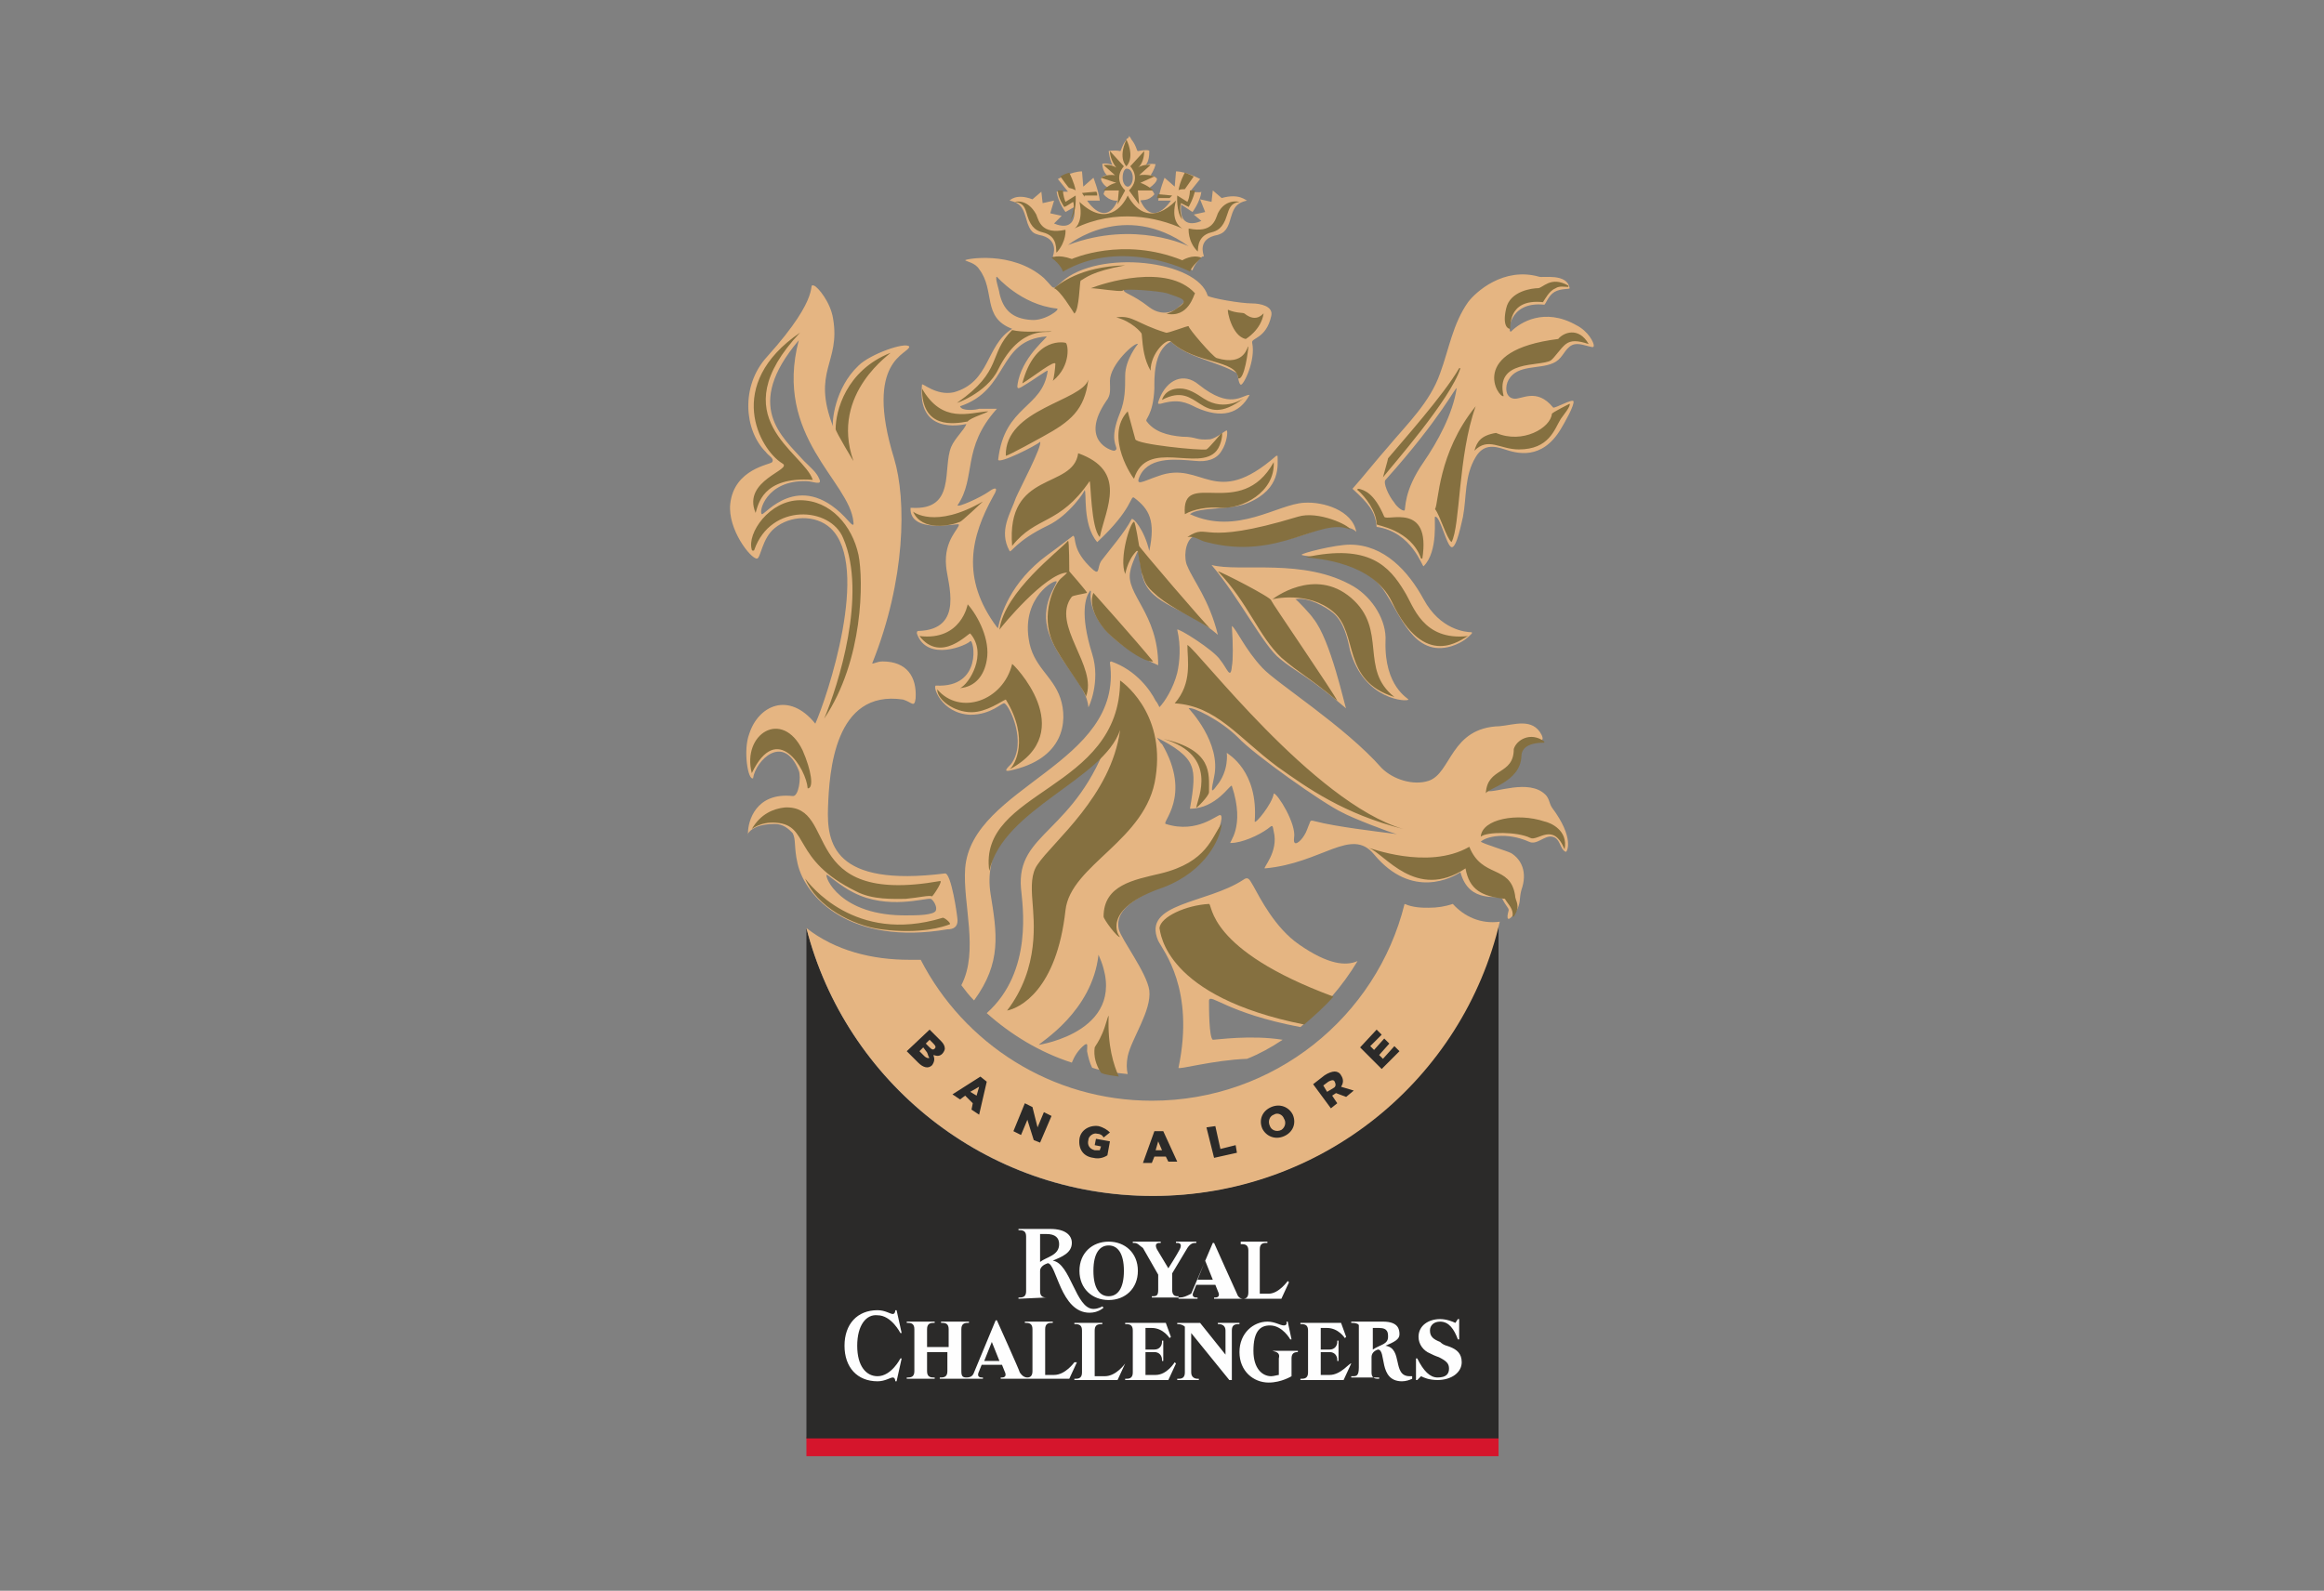 <?xml version="1.0" encoding="utf-8"?>
<!-- Generator: Adobe Illustrator 25.4.1, SVG Export Plug-In . SVG Version: 6.00 Build 0)  -->
<svg version="1.0" id="katman_1" xmlns="http://www.w3.org/2000/svg" xmlns:xlink="http://www.w3.org/1999/xlink" x="0px" y="0px"
	 viewBox="0 0 183 125.3" style="enable-background:new 0 0 183 125.3;" xml:space="preserve">
<rect x="0" y="0" width="183" height="125.3" fill="#808080" stroke="none"/>
<style type="text/css">
	.st0{fill:#D5152C;}
	.st1{fill:#2B2A29;}
	.st2{fill:#E5B582;}
	.st3{fill:#FEFEFE;}
	.st4{fill:#857040;}
</style>
<g id="Layer_x0020_1">
	<g id="_2380226831760">
		<polygon class="st0" points="118,114.7 63.5,114.7 63.5,113.2 118,113.2 		"/>
		<path class="st1" d="M118,72.7v40.6H63.5V73.1c3.1,12.1,14.1,21.1,27.2,21.1C104,94.2,115.1,85,118,72.7L118,72.7z"/>
		<path class="st2" d="M63.5,73.1c2.3,1.8,5.2,2.5,8.1,2.5l0,0c0.3,0,0.6,0,0.9,0c3.4,6.6,10.3,11.1,18.2,11.1
			c9.6,0,17.7-6.6,19.9-15.5c0.7,0.3,1.4,0.3,1.9,0.3c0.7,0,1.3-0.1,1.9-0.3c0.9,1,2.2,1.6,3.7,1.4c-2.9,12.4-14,21.6-27.3,21.6
			C77.6,94.2,66.6,85.2,63.5,73.1L63.5,73.1z"/>
		<path class="st1" d="M107.1,82.5l1.3-1.4l0.4,0.4l-0.9,0.9l0.3,0.3l0.8-0.9l0.4,0.4l-0.8,0.9l0.3,0.3l0.9-1l0.4,0.4l-1.4,1.4
			L107.1,82.5z M105,85.7c0.2-0.1,0.2-0.3,0.1-0.5l0,0c-0.1-0.2-0.3-0.1-0.5,0l-0.4,0.3l0.3,0.5L105,85.7z M103.4,85.4l0.9-0.7
			c0.3-0.2,0.6-0.3,0.8-0.3c0.2,0,0.4,0.1,0.5,0.3l0,0c0.2,0.3,0.2,0.6,0,0.9l1,0.3l-0.6,0.5l-0.8-0.3l-0.3,0.2l0.4,0.6l-0.5,0.4
			L103.4,85.4L103.4,85.4z M101.1,88.1L101.1,88.1c-0.1-0.3-0.5-0.5-0.8-0.3c-0.3,0.1-0.5,0.5-0.3,0.9l0,0c0.1,0.3,0.5,0.5,0.9,0.3
			C101.2,88.8,101.3,88.4,101.1,88.1L101.1,88.1z M99.4,88.9L99.4,88.9c-0.3-0.7,0-1.4,0.7-1.7c0.7-0.3,1.4,0,1.7,0.6l0,0
			c0.3,0.7,0,1.4-0.7,1.7C100.4,89.8,99.7,89.5,99.4,88.9z M95,88.8l0.7-0.1l0.4,1.8l1.2-0.3l0.1,0.6l-1.8,0.4L95,88.8L95,88.8z
			 M91.5,90.6l-0.3-0.7L91,90.6H91.5z M90.9,89.1h0.7l1.1,2.4h-0.7l-0.2-0.4l-0.9,0l-0.2,0.5l-0.7,0L90.9,89.1L90.9,89.1z M85,89.7
			L85,89.7c0.1-0.7,0.8-1.1,1.5-1c0.4,0.1,0.7,0.3,0.9,0.5l-0.5,0.4c-0.1-0.2-0.3-0.3-0.5-0.3c-0.3-0.1-0.7,0.2-0.7,0.5l0,0
			c-0.1,0.4,0.1,0.7,0.5,0.8c0.2,0,0.3,0,0.4,0l0.1-0.3l-0.5-0.1l0.1-0.5l1.1,0.2l-0.2,1.1c-0.3,0.2-0.7,0.3-1.1,0.2
			C85.3,91.1,84.9,90.5,85,89.7L85,89.7z M80.7,86.9l0.6,0.3l0.4,1.6l0.5-1.2l0.6,0.3L81.9,90l-0.5-0.2l-0.5-1.6l-0.5,1.2l-0.6-0.3
			L80.7,86.9L80.7,86.9z M76.9,86.3l0.2-0.7L76.4,86L76.9,86.3z M77.2,84.8l0.5,0.4l-0.6,2.6l-0.6-0.4l0.1-0.5L76,86.3l-0.4,0.3
			L75,86.2L77.2,84.8z M73.6,82.6c0.1-0.1,0.1-0.2-0.1-0.4l-0.3-0.3l-0.3,0.3l0.3,0.3C73.4,82.7,73.5,82.7,73.6,82.6L73.6,82.6
			L73.6,82.6z M73,82.9l-0.3-0.4l-0.3,0.3l0.4,0.4c0.1,0.1,0.3,0.2,0.4,0.1l0,0C73.1,83.3,73.1,83.1,73,82.9z M73.2,81.1l0.9,0.9
			c0.2,0.2,0.3,0.4,0.3,0.6c0,0.1-0.1,0.3-0.2,0.4l0,0c-0.2,0.2-0.4,0.2-0.7,0.1c0.1,0.3,0.1,0.5-0.1,0.8l0,0
			c-0.3,0.3-0.7,0.2-1.1-0.2l-0.9-0.9L73.2,81.1L73.2,81.1z"/>
		<path class="st3" d="M114.2,106.1c0.5,0.2,0.9,0.5,0.9,1.2c0,0.8-0.8,1.4-1.9,1.4c-0.7,0-1.1-0.2-1.3-0.3l-0.3,0.3h-0.1l0-1.7h0.1
			c0.5,1,1,1.5,1.6,1.5c0.7,0,0.9-0.3,0.9-0.7s-0.2-0.6-0.8-0.9c-0.3-0.1-0.5-0.2-0.7-0.3c-0.5-0.2-0.9-0.7-0.9-1.3
			c0-0.9,0.8-1.4,1.7-1.4c0.5,0,1,0.2,1.2,0.3l0.2-0.3h0.1l0,1.6h-0.1c-0.3-0.8-0.7-1.4-1.4-1.4c-0.5,0-0.8,0.3-0.8,0.7
			c0,0.5,0.3,0.7,0.8,0.9C113.7,106,114,106,114.2,106.1z M108.1,104.6h0.5c0.7,0,0.7,0.4,0.7,0.7c0,0.6-0.6,0.6-1.2,1V104.6z
			 M108.6,108.6h-0.1c-0.3,0-0.5-0.1-0.5-0.5v-1.2c0-0.3,0.2-0.5,0.5-0.6c0.7,0,0,2.5,1.9,2.5c0.3,0,0.6-0.1,0.8-0.2l0-0.2
			c-0.1,0-0.1,0-0.2,0c-1.4,0-0.5-2.2-1.9-2.4c0.7-0.3,1.1-0.5,1.1-0.9c0-0.4-0.1-1-1.3-1h-2.5v0.1h0.1c0.3,0,0.5,0.1,0.5,0.2v3.3
			c0,0.7-0.2,0.7-0.5,0.7h-0.1v0.1h2.2L108.6,108.6L108.6,108.6z M95.9,104.2h1.7v0.1h-0.1c-0.3,0-0.5,0.1-0.5,0.5v3.9h-0.2l-3-3.7
			v3.1c0,0.4,0.3,0.5,0.5,0.5h0.1v0.1h-1.7v-0.1h0.1c0.3,0,0.5-0.1,0.5-0.5v-3.6c-0.1-0.1-0.3-0.2-0.5-0.2h-0.1v-0.1h1.8l2,2.5v-1.9
			c0-0.4-0.3-0.5-0.5-0.5h-0.1L95.9,104.2L95.9,104.2z M100.2,106.4h2v0.1h0c-0.3,0-0.5,0.1-0.5,0.5v1.4c0,0-0.8,0.5-1.8,0.5
			c-1.2,0-2.3-0.9-2.3-2.4s1.1-2.4,2.2-2.4c0.6,0,1,0.3,1.3,0.3s0.2-0.3,0.2-0.3l0.1,0l0.3,1.4l-0.1,0c0,0-0.6-1.1-1.6-1.1
			c-0.8,0-1.3,0.5-1.3,2c0,1.4,0.7,2,1.4,2c0.2,0,0.5-0.1,0.6-0.1V107C100.8,106.6,100.6,106.5,100.2,106.4L100.2,106.4L100.2,106.4
			L100.2,106.4z M106.4,107.4l-0.6,1.3h-3.4v-0.1h0.1c0.3,0,0.5-0.1,0.5-0.5v-3.3c0-0.4-0.2-0.5-0.5-0.5h-0.1v-0.1h3.2l0.4,1.1
			l-0.1,0.1c0,0-0.5-0.8-1.4-0.8H104v1.7h0.7c0.4,0,0.6-0.3,0.6-0.6v-0.1h0.1v1.6h-0.1v-0.1c0-0.3-0.2-0.6-0.6-0.6H104v1.8h0.7
			C105.6,108.3,106.3,107.3,106.4,107.4L106.4,107.4L106.4,107.4z M92.5,107.3l0.1,0.1l-0.6,1.3h-3.4v-0.1h0.1
			c0.3,0,0.5-0.1,0.5-0.5v-3.3c0-0.4-0.2-0.5-0.5-0.5h-0.1v-0.1h3.2l0.4,1.1l-0.1,0.1c0,0-0.5-0.8-1.4-0.8h-0.5v1.7h0.7
			c0.4,0,0.6-0.3,0.6-0.6v-0.1h0.1v1.6h-0.1v-0.1c0-0.3-0.2-0.6-0.6-0.6h-0.7v1.8H91C91.9,108.3,92.5,107.3,92.5,107.3L92.5,107.3z
			 M77.5,107.2l0.6-1.5l0.6,1.5H77.5z M84.6,107.3c0,0-0.7,1-1.6,1h-0.7v-3.6c0-0.4,0.2-0.5,0.5-0.5h0.1v-0.1h-2.2v0.1h0.1
			c0.3,0,0.5,0.1,0.5,0.5v3.3c0,0.4-0.2,0.5-0.4,0.5c-0.2,0-0.4-0.1-0.6-0.4c0-0.1-1.8-4.1-1.8-4.1h-0.1l-1.7,4.1
			c-0.1,0.3-0.3,0.4-0.6,0.4c-0.3,0-0.4-0.1-0.4-0.5v-3.3c0-0.4,0.2-0.5,0.5-0.5h0.1v-0.1h-2.2v0.1h0.1c0.3,0,0.5,0.1,0.5,0.5v1.4
			H73v-1.4c0-0.4,0.2-0.5,0.5-0.5h0.1v-0.1h-2.2v0.1h0.1c0.3,0,0.5,0.1,0.5,0.5v3.3c0,0.4-0.2,0.5-0.5,0.5h-0.1v0.1h2.2v-0.1h-0.1
			c-0.3,0-0.5-0.1-0.5-0.5v-1.5h1.6v1.5c0,0.4-0.2,0.5-0.5,0.5h-0.1v0.1h3.4v-0.1h-0.1c-0.2,0-0.4-0.1-0.2-0.5l0.2-0.5h1.6l0.2,0.5
			c0.2,0.4,0,0.5-0.2,0.5h-0.1v0.1h5.4l0.6-1.3L84.6,107.3L84.6,107.3z M67.5,106c0,1.6,0.7,2.4,1.6,2.4c1.1,0,1.8-1.4,1.8-1.4
			l0.1,0l-0.4,1.8l-0.1,0c0,0,0-0.3-0.2-0.3c-0.2,0-0.6,0.3-1.2,0.3c-1.6,0-2.6-1.1-2.6-2.8s1-2.8,2.6-2.8c0.6,0,1,0.3,1.2,0.3
			s0.2-0.3,0.2-0.3l0.1,0l0.4,1.8l-0.1,0c0,0-0.7-1.4-1.8-1.4C68.2,103.5,67.5,104.4,67.5,106L67.5,106z M88.6,107.4l-0.6,1.3h-3.4
			v-0.1h0.1c0.3,0,0.5-0.1,0.5-0.5v-3.3c0-0.4-0.2-0.5-0.5-0.5h-0.1v-0.1h2.2v0.1h-0.1c-0.3,0-0.5,0.1-0.5,0.5v3.6H87
			c0.9,0,1.6-1,1.6-1L88.6,107.4z M81.8,97.2h0.6c0.7,0,1,0.3,1,0.8c0,0.9-1,1-1.5,1.4V97.2z M82.4,102.2L82.4,102.2
			c-0.3,0-0.5-0.1-0.5-0.5v-1.6l0,0c0-0.3,0.3-0.5,0.6-0.6c0.7,0,1,3.9,3.3,3.9c0.7,0,1.1-0.4,1.1-0.4l-0.1-0.1c0,0-0.3,0.2-0.7,0.2
			c-1.4,0-1.8-3.6-3.2-3.8c0.7-0.3,1.5-0.6,1.5-1.4c0-0.6-0.5-1.1-1.7-1.1h-2.5v0.1h0.1c0.3,0,0.5,0.1,0.5,0.5v4.3
			c0,0.4-0.2,0.5-0.5,0.5h-0.1v0.1L82.4,102.2L82.4,102.2L82.4,102.2z M94.9,99.3l0.6,1.5h-1.2L94.9,99.3L94.9,99.3z M92.9,102.2
			h-0.1v0.1h1.5v-0.1h-0.1c-0.2,0-0.4-0.1-0.2-0.5l0.2-0.5h1.5l0.2,0.5c0.2,0.4,0,0.5-0.2,0.5h-0.1v0.1h5.3l0.6-1.3l-0.1-0.1
			c0,0-0.7,1-1.5,1h-0.7v-3.5c0-0.4,0.2-0.5,0.5-0.5h0.1v-0.1h-2.1V98h0.1c0.3,0,0.5,0.1,0.5,0.5v3.3c0,0.4-0.2,0.5-0.4,0.5
			c-0.2,0-0.4-0.1-0.5-0.4c-0.1-0.2-1.8-4-1.8-4h-0.1l-1.7,4C93.4,102.1,93.2,102.2,92.9,102.2L92.9,102.2z M89.3,97.9h-0.1v-0.1
			h2.2v0.1h-0.1c-0.2,0-0.4,0.1-0.2,0.5l0.9,1.5c0,0,0.7-1.1,0.9-1.5c0.2-0.4,0-0.5-0.2-0.5h-0.1v-0.1h1.6v0.1h-0.1
			c-0.2,0-0.4,0.1-0.6,0.4l-1.2,2v1.3c0,0.4,0.2,0.5,0.4,0.5h0.1v0.1h-2.1v-0.1h0.1c0.3,0,0.4-0.1,0.4-0.5v-1.2l-1.2-2.1
			C89.7,98.1,89.6,97.9,89.3,97.9L89.3,97.9z M87.3,98.1c0.7,0,1.2,0.6,1.2,2c0,1.4-0.5,2-1.2,2c-0.7,0-1.2-0.6-1.2-2
			C86.1,98.7,86.6,98.1,87.3,98.1z M87.3,102.4c1.3,0,2.3-0.9,2.3-2.3s-1-2.3-2.3-2.3c-1.3,0-2.3,0.9-2.3,2.3S86,102.4,87.3,102.4z"
			/>
		<path class="st2" d="M92,23c-0.7-0.2-3.5-0.4-3.5-0.2c-0.1,0.3,0.6,0.3,2,1.4c0.4,0.3,0.9,0.5,1.5,0.4c0.4-0.1,0.6-0.2,0.9-0.5
			C93.7,23.5,93.1,23.4,92,23L92,23z M110,65.7c-0.5-0.1-3.6-1.3-4.3-1.7c-1.5-0.7-7-4.6-8.2-5.9c-1.4-1.4-3.7-2.5-3.9-2.3
			c0,0,2.6,2.7,2,5.4c-0.2,1-0.3,1.4,0.2,0.7c1-1.2,0.8-2.6,0.8-2.6c0.1,0.1,2.5,1.4,2.2,5.4c0,0.3,1.4-1.4,1.5-2.2
			c0.3,0,1.8,2.4,1.6,3.5c-0.1,0.8,0.5,0.3,0.8-0.2c0.2-0.3,0.3-0.7,0.4-0.9c0.1-0.3,0.1-0.3,0.5-0.2
			C105.1,65.1,108.4,65.5,110,65.7L110,65.7z M86.5,75.2c-0.5,4.5-4.6,6.9-4.7,7.1C81.8,82.3,89.2,81.2,86.5,75.2z M67.2,41.1
			c-0.3-3.2-6.3-6.7-4.3-14.3c-4.4,5.2-1.3,7.6,0.4,9.5c0.5,0.5,1,0.9,1.2,1.4c0.3,0.6-0.5,0.2-1,0.2c-3.2-0.1-3.8,2.5-3.5,2.6
			c0.2,0.1,2.9-3.5,6.5,0.2C66.8,41,67.3,41.7,67.2,41.1L67.2,41.1z M71.5,72.1c0.6,0,2.1,0,2.2-0.4c0.1-0.3-0.2-0.8-0.4-0.9
			c-0.4-0.1-3.4,0.9-6.1-0.5c-1-0.5-2-1.4-2.1-1.4C64.9,69,66.1,72.2,71.5,72.1L71.5,72.1z M62.8,68c-0.3-1.3-0.1-1.9-0.4-2.4
			c-0.3-0.3-0.7-0.7-1.4-0.7c-2.4,0-2.2,1.4-2.1,0.7c0-0.9,0.6-3.2,3.5-2.9c0.5,0.1,0.7-1.5,0.5-2c-1.2-3-3.4-0.8-3.6,0.6
			c-0.4,0.2-0.8-2.2-0.3-3.5c0.7-2.2,3.1-3.4,5.2-0.8c0.9-2,4.4-12.4,1.2-15.4c-1.2-1.1-3.2-1-4.4,0c-1,0.8-1.1,2.4-1.4,2.4
			c-0.5,0-2.3-2.3-2.1-4.3c0.3-2.8,3.2-3.1,3.3-3.3c0.2-0.3-0.3-0.5-0.5-0.8c-1.7-1.7-2-5.2,0.1-7.5c4.5-5,3.1-5.8,3.7-5.6
			c0.3,0.1,1.3,1.3,1.5,2.6c0.6,3.5-1.7,4.1,0,8.5c-0.1-0.3,0.1-3,2-4.8c0.9-0.9,3.7-1.9,4-1.5c0,0.6-3.6,1-1.2,8.8
			c1,3.3,0.9,9.6-1.7,16.1c-0.1,0.2,0.3-0.1,0.8-0.1c1.9,0,2.7,1.2,2.6,2.9c-0.1,0.8-0.3,0.3-1,0.1c-5.4-0.8-5.8,5.7-5.9,8.5
			c-0.1,2.8,0.4,6.3,9.2,5.2c0.5-0.1,1,3.4,1,3.7c0,0.5-0.3,0.7-0.8,0.7C67,74.5,63.4,70.7,62.8,68L62.8,68z M105,48.3
			c0.8,0.7,1.1,1.9,1.3,2.9c1.1,4,4.6,4.1,4.6,3.9c0-0.1-1.9-1-1.8-4.6c0.1-1.6-1-3.4-2.5-4.3c-3.9-2.3-9-1.1-11.2-1.7
			c2.2,2.6,4.1,6.4,5.4,7.4c1.2,1,2.3,1.4,5.2,3.9c-0.1-0.1-1.2-5.4-2.6-7.1c-0.1-0.2-1.3-1.5-1.4-1.5C103,47,104.4,47.8,105,48.3
			L105,48.3z M114.7,30.6c0-0.3-1.2,2.3-5.6,7.2c-0.2,0.2,0.2,1.2,0.7,1.8c0.1,0.2,0.6,0.7,0.8,0.6c0.1-0.1-0.1-1.5,1.5-3.8
			C113.2,34.8,114.4,32.6,114.7,30.6L114.7,30.6z M125.5,27.2c0,0.1,0,0.2-0.3,0.1c-0.5-0.1-1.1-0.4-1.6,0c-0.5,0.4-0.6,1-1.3,1.3
			c-1.1,0.5-2.8,0.1-3.5,1.3c-0.3,0.5-0.3,1.4,0.4,1.5c0.6,0.1,1.8-0.9,3.1,0.7c0.1,0.1,1.5-0.7,1.6-0.5c0.1,0.3-0.7,1.7-1,2.2
			c-1.5,2.5-3.5,1.9-4.4,1.6c-0.9-0.3-1.7-0.4-2.3,0.6c-0.9,1.5-0.7,3.1-1,4.7c-0.1,0.4-0.5,2.5-0.9,2.4c-0.4-0.1-0.9-2.5-1.3-2.4
			c-0.1,0,0.3,2.7-0.9,3.9c-0.1,0.1-0.9-2.7-3.7-3.1c-0.1-1.2-0.6-1.8-1.9-3c0.8-0.9,2-2.4,2.8-3.3c1.5-1.8,3.3-3.5,4.1-5.8
			c0.7-1.9,1-3.9,2.2-5.6c0.6-0.8,2.8-2.8,5.6-2c0.3,0.1,2.2-0.3,2.4,0.9c0,0.1-0.7,0-1.2,0.3c-0.5,0.3-0.7,1-0.8,1
			c-2.9-0.3-2.9,2.4-2.6,2.1c0.7-0.7,2.6-1.9,5.1-0.5C125.1,26.1,125.5,27,125.5,27.2z M84.1,19.3c5.3-2,9.5,0.1,9.5,0.1
			C88.5,15.7,84.1,19.3,84.1,19.3z M88.4,14c0,0.4,0.2,0.7,0.4,0.7c0.2,0,0.4-0.3,0.4-0.7c0-0.4-0.2-0.7-0.4-0.7
			C88.6,13.2,88.4,13.5,88.4,14z M98.2,15.8c-1,0.2-1.1,0.8-1.3,1.4c-0.3,1.2-0.8,1.2-1,1.3c-1.7,0.3-1.1,1.6-1.1,1.7c0,0,0,0-0.1,0
			c-0.2,0.1-0.7,0.7-0.8,1.1c-0.1-0.1-5.4-2.7-10.1,0c0,0-0.1-0.5-0.9-1.1c0,0,0.6-1.4-1.1-1.7c-0.3-0.1-0.7-0.1-1-1.3
			c-0.2-0.6-0.3-1.2-1.3-1.4c0,0,0.5-0.6,1.8-0.1l0.7-0.6l0.1,0.9l0.9-0.2l-0.3,1l0.9,0.2l-0.6,0.6c0,0,1.8,0.9,1.6-1.3l-0.7,0.4
			c0,0-0.6-0.8-0.7-1.6c0,0,0.9,0,0.9,0l-0.8-1c0,0,1.1-0.6,1.9-0.6c0,0,0.1,1.2,0.1,1.2l0.8-0.7c0,0,0.4,1,0.5,1.8c-0.1,0-1,0-1,0
			s1.4,2.2,2.4,0c0,0-0.6,0.1-1.1-0.5c0,0,0-0.3,0.4-0.5c-0.3-0.1-0.6-0.5-0.6-0.7c0-0.1,0.2-0.3,0.5-0.3c-0.1,0-0.4-0.4-0.4-0.9
			c0,0,0.3-0.1,0.8,0.1c0,0-0.2-0.3-0.3-1.1c0,0,0.4-0.1,0.9,0c0.1,0,0.1-0.4,0.5-0.9c0,0,0-0.1,0.1-0.1c0.1-0.1,0.1-0.1,0.1-0.2
			l0,0l0,0c0,0,0.1,0.1,0.2,0.3c0.4,0.5,0.4,0.9,0.5,0.9c0.5-0.1,0.9-0.1,0.9,0c0,0.9-0.3,1.1-0.3,1.1c0.6-0.2,0.8,0,0.8-0.1
			c-0.1,0.5-0.4,0.9-0.4,0.9c0.3,0.1,0.5,0.2,0.5,0.3c0,0.2-0.3,0.5-0.6,0.7c0.3,0.2,0.4,0.5,0.4,0.5c-0.5,0.6-1,0.4-1.1,0.5
			c1,2.2,2.4,0,2.4,0s-0.9,0-1,0c0.1-0.8,0.5-1.8,0.5-1.8l0.8,0.7c0,0,0.1-1.2,0.1-1.2c0.8,0,1.9,0.6,1.9,0.6l-0.8,1
			c0,0,0.9,0.1,0.9,0c-0.1,0.8-0.7,1.6-0.7,1.6L93,16.1c-0.2,2.2,1.6,1.3,1.6,1.3L94,16.9l0.9-0.2l-0.4-1l0.9,0.2l0.1-0.9l0.7,0.6
			C97.6,15.2,98.1,15.8,98.2,15.8L98.2,15.8z M77.9,38.7c0.4-0.3,0.8-0.4,0.3,0.4c-1.7,3.1-2.6,6.4,0.3,10.3c0.1,0.1,0.1,0.1,0.1,0
			c0.2-0.9,0.9-3.5,3.9-5.7c0.3-0.2,2-1.5,2-1.5c0.3,0.1-0.2,1.1,1.6,2.7c0.5,0.4,0.3-0.2,0.6-0.7c0.6-0.8,1.9-2.3,2.4-3.3
			c0.1-0.2,1,0.8,1.4,2.5c0.5-2.4,0-3.3-1.2-4.2c-0.3-0.2-0.1,0.9-2.9,3.5c-1.2-1.4-0.8-4-1-4.1c0.1,0-1.2,2-2.9,2.8
			c-2.5,1.2-2.9,2.2-3,2c-0.9-1.6,0.1-3,0.5-4.2c0.3-0.7,2.1-4.1,1.9-4.4c-0.3,0.3-3.3,1.8-3.3,1.4c0.5-4.3,3.5-4,3.9-7
			c0-0.1-1.4,0.9-1.6,1c-0.8,0.5-0.9,0.6-0.7-0.3c0.5-2,2.4-3.4,2.2-3.4c-3.9,0.3-2.9,4.2-6.8,5.5c0.1,0.4,1.2,0.3,1.5,0.2
			c0.3,0,1.1,0,1.4,0c-2.8,3.1-1.6,5.4-3.1,7.6C75.4,40,77.2,39.2,77.9,38.7L77.9,38.7z M81.2,25.2c1.1,0.1,2.4-0.9,2-0.9
			c-2.8-0.3-4.7-2.5-4.7-2.5c-0.2,0,0.2,1.1,0.2,1.3C79,24.4,79.7,25.1,81.2,25.2L81.2,25.2z M87.7,35.5c0.1,0,0.1,0,0.2-0.1
			c0.1-0.3-0.6-0.7,0.3-2.9c0.4-1,0.4-1.9,0.4-2.9c0-1.3,1-2.5,1-2.5c-0.2-0.2-2.2,1.6-2.2,2.9c0,0.7,0.1,1.1-0.3,1.6
			C85,34.7,87.5,35.5,87.7,35.5z M71.8,40c3.5,0.2,2.4-3.1,3.1-4.8c0.3-0.7,1-1.3,1.2-1.8c-0.5,0.1-3.9,0.8-3.5-3.1
			c0-0.2,1.1,0.9,2.5,0.6c2.9-0.8,2.5-3.7,4.6-5c-2.4-0.9-1.3-3-2.6-4.7c-0.3-0.5-1-0.6-1.1-0.7c0-0.1,3.7-0.8,6.2,1.4
			c0.9,0.9,0.6,1,1.4,0.3c2.9-2.6,10.7-1.7,11.5,1.1c0.3,0.2,2.6,0.6,3.5,0.6c0.6,0,1.7,0.2,1.5,1c-0.4,1.8-1.6,1.7-1.5,2.1
			c0.3,1.4-0.7,3.4-0.9,3.3c-0.2-0.1-0.2-0.8-0.3-0.9c-1.4-0.9-3.9-1.2-5.2-2.5c-1.4,0.7-1.3,3-1.3,3.7c-0.1,2.2-0.8,2.4-0.6,2.6
			c0.6,0.8,1.6,1.1,2.8,1.2c1.2,0,1,0.3,2.2,0.2c0.5-0.1,1.2-0.7,1.3-0.7c0.1,0.1,0,1-0.4,1.6c-0.4,0.7-1.2,0.9-2.1,0.8
			c-1.3-0.1-3.5-0.4-4.3,1.1c-0.5,1,0.2,0.5,1.4,0.1c3.5-1.3,4.4,2.7,9.3-1.6c0,0,0.1,0,0.1,0c0,0.7,0.3,2.6-2.3,3.7
			c-1.3,0.6-3.9,0.3-4.6,0.9c3.7,1.7,6.9-0.8,9-0.9c1.5-0.1,3.8,0.6,4.1,2.3c-0.4-0.5-2-0.6-2.7-0.3c-7.4,2.9-9.7,0.3-10.2,0.7
			c-0.6,0.4-0.7,1.7-0.4,2.3c0.5,1.2,1.7,2.6,2.4,5.4c-2.4-2.1-5.3-2.3-5.9-4.5c-0.2-0.6-0.2-1.6-0.4-2.1c0,0-0.5,1-0.6,1.6
			c-0.4,1.8,2.2,3.3,2.2,7.4c-5.4-2.4-5.4-5.1-5.3-5.8c0-0.1-0.1-0.1-0.1,0c-0.3,0.4-0.8,1.7,0.2,4.9c0.7,2.2-0.3,4.3-0.3,4.2
			c-0.1-1.7-2.3-3.5-3.1-5.8c-0.8-2.3,0.7-3.9,0.6-4.1c-0.1-0.2-2.7,1.2-2.2,4.5c0.3,2.2,1.9,2.9,2.5,4.7s0.3,4.8-4,5.7
			c-0.5,0.1-0.2-0.2,0.1-0.5c1.3-1.7-0.1-4.6-0.5-4.8c-0.2-0.1-1,0.9-2.7,0.9c-2.3-0.1-3-2.3-2.7-2.3c3.7,0.2,3-3.7,2.7-3.5
			c-0.2,0.3-3.4,1.7-4.2-0.6c0-0.1,0-0.2,0.1-0.2c3.7-0.1,2.3-3.8,2.2-5.1c-0.2-2.1,1.1-3,1-3.3c-0.1-0.1-3.9,0.8-3.8-1.3L71.8,40z
			 M114.3,50.9c0.9-0.3,1.3-0.7,1.6-1c0,0,0-0.1,0-0.1c-0.5,0-2.5-0.2-3.8-2.6c-1.2-2.2-3.1-4.3-5.8-4.3c-1.2,0-3.9,0.7-3.8,0.8
			c0.1,0.2,4.5,0.1,6.4,2.7C110.3,48.4,111.3,51.8,114.3,50.9L114.3,50.9z M94.4,30.3c-1.2-1-2.5-0.4-3.1,1.1
			c-0.2,0.5-0.1,0.4,0.1,0.4c1.4-0.4,2-0.1,2.8,0.3c2,0.9,3.4,0.5,4.2-1C97.8,31.1,96.9,32.3,94.4,30.3z M123.3,67.1
			c-0.5-0.2-0.4-1.1-1.1-1.2c-0.6-0.1-1.2,0.7-1.8,0.4c-1.8-0.8-3.4-0.4-3.8,0c0.3,0.2,2,0.7,2.4,0.9c0.8,0.5,1.3,1.5,0.8,2.9
			c-0.2,0.7,0,1.1-0.5,1.8c-0.6,0.8-0.7,0.5-0.5-0.2c0-0.2-0.2-0.3-0.5-0.9c-0.2-0.4-2.6,0.5-3.3-2.1c-0.6,0.4-3.8,2.2-6.8-1.4
			c-1.8-2.2-4.1,0.7-8.6,1.1c-0.2,0,1.1-1.3,0.7-2.9c-0.1-0.6-0.1-0.5-0.5-0.2c-0.7,0.5-2,1.1-2.9,1.1c-0.2,0,1.2-1.2,0.1-4.5
			c-0.1-0.2-1.2,1.8-3.3,1.8c0.3-1.7,0.4-2.7,0.1-3.4c-0.3-0.8-1.3-1.5-2.7-2.2l0,0c0.1,0.1,0.3,0.5,0.4,0.5
			c2.4,4.1-0.1,6.2,0.3,6.3c2.5,0.8,4.1-0.8,4.3-0.7c0.3,0.1-0.2,1.5-0.8,2.5c-0.9,1.5-2.2,2.3-3.9,3.1c-1.3,0.7-3.7,1.6-3.3,3.4
			c0.2,0.8,2.2,3.4,2.4,4.8c0.2,1.6-1.4,3.8-1.7,5.2c-0.1,0.5-0.1,1,0,1.4c-1-0.1-1.9-0.2-2.8-0.5c-0.2-0.4-0.3-0.8-0.4-1.3
			c0-0.4,0.1-0.7-0.2-0.5c-0.5,0.4-0.8,0.9-1,1.4c-2.5-0.8-4.8-2.2-6.7-3.9c3.7-3.3,2.8-8.6,2.7-9.8c-0.4-4.5,4.3-4.3,7-12.1
			c-2.1,4.2-10.4,6.1-9.4,12.5c0.5,3.1,0.9,5.4-1.3,8.4c-0.4-0.4-0.7-0.8-1-1.2c1.4-2.7,0.1-6.4,0.3-9.2c0.5-6.5,12.5-8.2,11.4-16.2
			c0-0.1,0.1-0.1,0.1-0.1c2,0.7,3.1,2.3,3.5,3.1c0.1,0.1,0.2,0.3,0.3,0.5c0.4-0.4,1.1-1.5,1.4-2.7c0.2-0.9,0.3-2.1,0-3.4
			c0-0.2,2.9,1.6,3.4,2.4c0.5,0.6,0.8,1.6,0.9,0.5c0.1-0.5,0.1-1.7,0-3.2c0.4,0.3,1,1.8,2.4,3.3c1.1,1.2,6.5,4.6,9.4,7.9
			c0.9,0.9,2.5,1.4,3.7,1c1.8-0.6,1.7-4.2,5.6-4.3c1.1-0.1,2.6-0.7,3.3,0.7c0.3,0.7-0.4,0.3-0.9,0.4c-0.7,0.1-1,0.4-1,1
			c0,1.6-2.4,2.7-2.4,3c0.6,0.2,3.3-1,4.6,0.3c0.3,0.3,0.3,0.7,0.5,1C124,66,123.4,67.1,123.3,67.1L123.3,67.1z M101,81.9
			c-0.9,0.6-1.8,1.1-2.8,1.5c-2.7,0.1-5.5,0.9-5.4,0.7c1.3-6.2-1.2-9.2-1.6-10c-1.3-3,3.8-2.9,6.7-4.8c0.4-0.3,0.5,0,0.8,0.5
			c0.5,0.9,1.7,3.3,3.6,4.6c2.3,1.6,3.7,1.7,4.6,1.3c-1.2,2-2.7,3.7-4.5,5.2c-5.8-1.1-7.1-2.7-7.2-2.1c0,0.6,0,2.9,0.3,3.1
			C95.8,81.9,98.5,81.5,101,81.9z"/>
		<path class="st4" d="M102.7,80.7c-11-2.2-11.3-7.2-11.4-7.6c0.1-0.9,2.1-1.8,3.9-1.9c0.3,0-0.2,3.6,9.8,7.3
			C104.3,79.3,103.5,80,102.7,80.7z M88.1,84.8c-0.5-0.1-1-0.1-1.4-0.3c-0.4-0.6-0.6-1.3-0.5-2c0.1-0.2,0.3-0.4,0.6-1.1
			c0.3-0.7,0.4-1.3,0.5-1.4C87.2,82.4,87.7,83.9,88.1,84.8L88.1,84.8z M61.1,64.8c-1.3-0.1-2,0.6-1.9,0.5c0.7-1.2,1.7-1.6,2.6-1.7
			c4.3-0.2,0.9,7.8,12.2,5.8c0.3-0.1-0.4,1-0.6,1.2c-0.3-0.1-1,0.1-2.1,0.2c-0.9,0-2.6,0.1-3.9-0.6C62.3,67.7,63.8,65,61.1,64.8
			L61.1,64.8z M69.4,73.2c-2.3-0.3-5.1-1.8-6-4c0.3,0.4,3.9,5.2,10.8,3.1c0.1-0.1,0.7,0.4,0.6,0.5C74.3,73,72.5,73.6,69.4,73.2
			L69.4,73.2z M88.7,11c0,0,0.7,1.3,0,2.1C88.7,13.1,88,12.5,88.7,11z M83.5,13.9c0,0,0.3-0.2,0.7-0.3c0,0,0.4,0.8,0.5,1.4
			c0,0-0.1-0.1-0.5-0.2C84.2,14.9,83.5,13.9,83.5,13.9L83.5,13.9z M92.8,15c0.1-0.7,0.5-1.4,0.5-1.4c0.3,0.1,0.7,0.3,0.7,0.3
			s-0.7,1-0.7,1C92.8,14.9,92.8,15,92.8,15L92.8,15z M93.1,17.3c-0.5-0.6-0.4-1.9-0.4-1.9s0.8,0.5,0.8,0.5c0.2-0.4,0.2-0.9,0.2-0.9
			l0.4,0c-0.1,0.6-0.5,1.3-0.5,1.3S93,16,93,16C92.8,16.5,93.1,17.3,93.1,17.3L93.1,17.3z M83.8,16.3c0,0-0.5-0.7-0.5-1.3l0.4,0
			c0,0,0,0.4,0.2,0.9c0,0,0.8-0.5,0.8-0.5s0.1,1.3-0.4,1.9c0,0,0.4-0.9,0.2-1.4C84.5,15.9,83.9,16.3,83.8,16.3L83.8,16.3z
			 M85.4,15.5l-0.2-0.3c0,0,1-0.1,1.1-0.1c0.1,0,0.1,0.3,0.1,0.3H85.4z M90.1,11.9c0,0.7-0.3,1.2-0.5,1.3c0.5-0.3,1-0.2,1-0.2
			s-0.9,0.8-0.9,0.8c0.7-0.1,1.2,0.1,1.2,0.1l-1.1,0.5c0.6,0.2,1,0.6,1,0.6s-0.7,0-1.2,0l0.1,1.1L88.9,15h0c0,0,0,0,0,0
			c1-1,0.1-1.9,0.1-1.9L90.1,11.9L90.1,11.9z M92.1,15.6h-1c0,0,0.1-0.3,0.1-0.3s1.1,0.1,1.1,0.1L92.1,15.6L92.1,15.6z M87.8,13.8
			c0,0-0.9-0.8-0.9-0.8s0.5-0.1,1,0.2c-0.1-0.1-0.5-0.7-0.5-1.3l1.1,1.2c0,0-0.9,0.9,0.1,1.9L88,16.1l0.1-1.1c-0.5,0-1.2,0-1.2,0
			s0.4-0.5,1-0.6L86.7,14C86.7,14,87.1,13.7,87.8,13.8L87.8,13.8z M85,15.9c2.1,2,3.4,0.4,3.8-0.5c0.7,1.3,2,2.2,3.8,0.4
			c-0.4,1.5,0.2,2,0.5,2.2c-2-0.9-5.2-1.6-8.5,0C84.8,17.9,85.3,17.3,85,15.9L85,15.9z M97.6,15.9c-0.7,0.1-0.8,0.5-1,1.1
			c-0.3,1-0.8,1.2-1.2,1.3c-1.3,0.3-1,1.6-1.1,1.5c-0.8-0.8-0.7-1.8-0.7-1.8c1.9,0.4,2.1-0.7,2.3-1.2C96.5,15.6,97.6,15.9,97.6,15.9
			z M82.1,18.3c-0.4-0.1-0.9-0.3-1.2-1.3c-0.2-0.7-0.3-1-1-1.1c0,0,1-0.3,1.7,1c0.2,0.5,0.4,1.6,2.3,1.2c0,0,0.1,0.9-0.7,1.8
			C83.1,19.8,83.4,18.6,82.1,18.3z M65.8,33.8c0-1.4,0.8-4.6,4.3-6c0.3-0.1-4.8,3.1-2.9,8.5C67.3,36.5,65.8,34,65.8,33.8z
			 M85.8,37.9c-2.4,3.5-4.2,2.7-6.1,5.1c-0.5-6,4.8-4.4,5.2-7.3c3.9,1.4,2.2,4.3,1.7,6.6C85.9,41.6,85.9,37.9,85.8,37.9L85.8,37.9z
			 M63,26.2c-6.3,6.7,0.3,9.4,1,11.6c-4-0.3-4.3,2-4.5,2.6c-1.1-2.6,3-3.4,2.1-3.9C59.8,35.4,57,30.3,63,26.2L63,26.2z M64.9,56.6
			c1.1-2.6,3.4-9.8,1.5-14.2c-1-2.5-5.7-2.8-7,0.9c0,0.1-0.2,0.1-0.2,0c-0.4-1.3,1.4-3.9,3.8-3.9c2.4,0,4.1,2,4.6,4.3
			C68,45.7,68,52,64.9,56.6L64.9,56.6z M59.2,60.9c-0.8-3.1,2.4-5.1,4-1.8c0.7,1.6,0.9,3,0.4,3C63.5,60.6,61.2,56.7,59.2,60.9
			L59.2,60.9z M118.6,24.3c0.3-1.4,2.1-1.6,2.5-1.6c0.4,0,1-1,2.4-0.2c0,0,0,0.1,0,0.1c-0.3,0-0.7-0.1-1,0.1c-0.5,0.2-0.8,0.8-1,1.1
			c-2.9-0.3-2.5,2.1-2.6,2.1C118.7,25.9,118.3,25.6,118.6,24.3L118.6,24.3z M125.1,27.1c-0.9-0.3-1.4-0.3-1.8,0
			c-0.4,0.3-0.9,1.1-1.2,1.3c-0.9,0.5-4.4-0.1-3.7,2.8c-0.4,0.2-2.9-3.6,4.3-4.5C123.1,26.2,124.3,25.7,125.1,27.1L125.1,27.1z
			 M122.9,33c-0.5,0.8-0.9,2.4-3.3,2.4c-1.5,0-2.4-1-3.5,0.1c0.2-0.7,0.5-1.2,1.7-1.4c2.1,0.9,4.3-0.4,4.4-1.5
			c0-0.1,1.4-0.8,1.4-0.8C123.7,32,123.1,32.7,122.9,33z M108.9,37.6c0.1-0.4,0.4-1.4,0.4-1.5c1-1.2,4.4-5,5.6-7.1c0,0,0.1,0,0.1,0
			C114.2,31.5,109.6,36.7,108.9,37.6C108.9,37.6,108.9,37.6,108.9,37.6L108.9,37.6z M116.2,32c-1.4,3.9-1.2,9.4-1.9,10.7
			c-0.4-0.3-0.9-2.1-1.3-2.6C113.3,39.6,113.2,35.7,116.2,32z M106.9,38.6c-0.1,0,0-0.1,0.1-0.1c0.4,0.1,1.2,0.3,2,2.2
			c0.2,0.4,3.7-1.2,3,3.3c0,0-0.1,0-0.1,0c-0.8-2.3-3.5-2.6-3.5-2.7C108.4,40.3,107.5,39.1,106.9,38.6z M71.9,40.3
			c0,0,1.7,1.4,5.5-0.8c-0.1,0.1-1.7,1.6-1.8,1.6C74.9,41.4,72.6,41.9,71.9,40.3L71.9,40.3z M76.2,47.6c0.8,0.9,1.8,2.8,1.5,4.4
			c-0.2,1.2-0.9,2.1-2.1,2.2c0.7-0.3,2.2-2.7,0.8-4.3c-0.1-0.1-2.3,2.4-4,0.2C75.7,50.5,76.2,47.6,76.2,47.6L76.2,47.6z M85.5,54.9
			c0.1-0.3-2.1-3.1-2.6-4.3c-1-2.2,0.1-4.5,0.6-5c0.1-0.1,0.6-0.5,0.5-0.5c-1.7,0.1-5.1,4.2-5.3,4.5c0.4-3,4.7-6.2,5.4-7
			c0.1-0.1,0.1,2.4,0.1,2.4c0,0,1.4,1.6,1.4,1.7c-0.4,0.1-1.1,0.2-1.2,0.3C82.7,49.2,86.5,52.5,85.5,54.9L85.5,54.9z M87,49.6
			c-1.5-1.8-0.9-2.9-0.9-2.9s3.4,3.8,4.7,5.4C89.8,52.2,87.3,50,87,49.6L87,49.6z M91,61.2c-0.7,5-6.7,6.9-7.1,10.5
			c-0.7,6.3-3.6,7.7-4.6,7.9c2.6-3.4,2.1-7.1,2-8.6c-0.1-1.2-0.1-2.2,0.4-2.9c1.2-1.8,5.8-5.4,6.5-10.6c-1.3,3.9-9.2,6.2-10.3,11.1
			c-0.9-6.4,10.3-6.3,10.3-15C88.2,53.6,91.8,56,91,61.2L91,61.2z M88.2,73.8c-0.2,0.1-1.3-1.4-1.3-1.6c0-2.5,2.4-2.9,4.5-3.4
			c3.7-0.9,4-2.9,4.8-3.9c-0.1,1.1-1.2,3.7-4.6,5C86.6,71.6,88.1,73.8,88.2,73.8L88.2,73.8z M91.2,47c-0.7-0.6-1-0.9-1.2-1.6
			c0-0.1-0.1-0.2-0.1-0.3c-0.1-0.3-0.1-0.7-0.2-1c0-0.2-0.1-0.5-0.1-0.7c0,0-0.1,0-0.1,0c-0.8,0.8-0.9,2-0.9,1.8
			c-0.5-1.2,0.4-4.1,0.7-4.1c0.1,0,0.4,1.9,0.4,1.9c0,0.1,5.3,6.3,5.6,6.5C94.2,48.8,92.3,47.9,91.2,47L91.2,47z M94.2,63.6
			c0.1-0.7,1.8-4.1-2.6-5.4c3.9,0.9,3.6,2.7,3.6,4.2C95.2,62.7,94.2,63.7,94.2,63.6L94.2,63.6z M79.5,60.6c0.4-0.3,1.6-2.4-0.3-5.5
			c-0.3,0.1-1.5,1-2.7,1c-1.4,0-2.7-1-2.7-1.8c1.8,2.1,5.2,0.9,5.9-2C79.7,52.2,85.1,57.6,79.5,60.6z M111,65.5
			c-0.2,0-0.3-0.1-0.5-0.1C110.7,65.4,110.8,65.5,111,65.5z M111,65.5c-0.2,0-0.3-0.1-0.5-0.1C110.7,65.4,110.8,65.5,111,65.5z
			 M100.6,60.4c-3.1-2.3-4.8-4.8-8.1-5c1.4-1.6,1-3.4,1-4.6c0.8,0.4,9.9,12.4,17,14.5C105.8,64.1,103,62.1,100.6,60.4L100.6,60.4z
			 M117,62.5c0.1-2.1,2.2-1.4,2.2-3.5c0.2-0.7,1.3-1.4,2.4-0.6c0,0,0,0.1,0,0.1c-1.5,0-1.8,0.6-1.8,1.1
			C119.7,61.6,117.1,62.1,117,62.5L117,62.5z M75.4,31.7c3.6-2.5,2.4-3.8,4.3-5.7c0.9,0.2,1.9,0.1,3.1,0.1c-0.2,0.2-2.4-0.6-4.2,3
			C77.7,31,75,31.9,75.4,31.7z M88.6,20.9c-2.7,0.5-3.1,1-3.5,1.2c-0.1,0.1-0.1,2.3-0.5,2.6l0,0c-0.2-0.3-1.1-1.8-1.6-2
			C83.4,22.4,85,21,88.6,20.9z M95.8,35.5c-1.4,1.7-5.5-1-6.5,2.2c0,0.1-2.4-3.3-0.5-5.3c0,0,0.6,2.2,0.6,2.2
			c0.1,0.4,5.1,0.9,5.6,0.8c0.2-0.1,1.1-1.2,1.2-1.3C96.3,34.1,96.2,35,95.8,35.5L95.8,35.5z M72.6,30.6c1.6,2.8,3.7,1.9,5.2,1.8
			c0,0.1-1.4,0.5-1.6,0.8C75.1,33.4,72.6,33.8,72.6,30.6L72.6,30.6z M100.3,36.4c0.1,2.4-2.5,3.7-4.2,3.6c-1-0.1-2.1,0.1-2.8,0.5
			C93,36.8,97.7,41.1,100.3,36.4L100.3,36.4z M102.2,40.7c1.6-0.5,4.1,0.7,4.1,1c-2.4-1-5.6,2.5-11.3,1c-0.5-0.1-0.9-0.5-1.5-0.4
			C95.3,41.1,94.3,43.1,102.2,40.7z M97.5,29.8c-0.1-1.5-3.4-1.1-5.3-2.9c-0.3-0.3-1.6,0.9-1.6,2.3c-0.5-0.9-0.6-1.7-0.7-2.9
			c0-0.1-0.8-1-2-1.3c1.3-0.2,1.6,0.5,3.9,1.2c0.1,0.1,1.8-0.6,1.8-0.5c0,0.2,1.9,2.4,2.2,2.5c2.3,0.7,2.4-1,2.5-0.9
			C98.3,27.5,98,30,97.5,29.8z M98,24.7c1,0.8,1.5-0.1,1.5,0c-0.2,1.3-1.4,2-1.4,2c-1.1-0.2-1.5-2.3-1.4-2.3
			C97.4,24.7,97.9,24.6,98,24.7L98,24.7z M83.9,27c0.2,0,0.5,1.8-1,3c0.1-0.2,0.2-1.1,0.2-1.3c0.1-0.5-1.9,1.1-2.6,1.5
			C81.5,26.4,83.9,27,83.9,27z M85.7,29.9c-0.3,2.4-1.4,3.3-3.6,4.5c0,0-2.7,1.5-2.9,1.5C79.1,32.2,85.2,31.6,85.7,29.9z
			 M106.4,47.1c2.9,2.5,0.6,5.6,3.4,7.8c-4.2-1.3-2.8-5-4.8-6.7c-2-1.7-4.8-1-4.8-1S103.5,44.6,106.4,47.1z M110.6,46.6
			c0.7,1.1,1.4,3.9,5,3.5c-0.5,0.2-3.4,2.8-6-2.7c-1.5-3.1-5.8-3.4-6.8-3.5C107.8,42.8,109.4,44.6,110.6,46.6L110.6,46.6z
			 M123.2,66.9C123.2,66.9,123.2,66.9,123.2,66.9c-0.9-2.2-2.1-0.6-2.7-0.9c-1-0.5-3.4-0.5-3.9-0.1c0.1-1.4,2.9-1.9,5-1.2
			C122.1,64.8,123.5,65.4,123.2,66.9z M100.1,47.3c0,0.1,5,7.4,5.2,7.9c-2.4-2-2.9-2.1-4.4-3.4c-1.8-1.7-2.6-4.3-5-6.8
			C96.1,45,100.2,47.1,100.1,47.3L100.1,47.3z M119.3,70.5c0,0.5,0.5,0.8-0.1,1.7c0,0-0.1,0-0.1,0c0.1-0.6-0.3-0.9-0.6-1.4
			c-1.8-0.2-2.8-0.7-3.1-2.4c-3.9,2.6-6.4-1.2-7.6-1.6c-0.1-0.1,4.6,1.8,7.9-0.1C116.7,69.2,118.9,68.1,119.3,70.5L119.3,70.5z
			 M116.7,22.8C116.7,22.8,116.7,22.8,116.7,22.8L116.7,22.8L116.7,22.8L116.7,22.8z M116.7,22.8C116.7,22.8,116.7,22.8,116.7,22.8
			C116.7,22.8,116.7,22.8,116.7,22.8z M94.6,20.3c0,0-0.8,0.7-0.9,1.1c-0.1-0.1-5.4-2.7-10,0c0,0-0.1-0.5-0.9-1.1
			c0,0,0.5-0.3,1.6,0.1c0,0,4-1.8,8.7,0.1C93.1,20.5,93.9,20,94.6,20.3L94.6,20.3z M116.6,22.8C116.6,22.8,116.6,22.8,116.6,22.8
			L116.6,22.8L116.6,22.8L116.6,22.8z M116.7,22.8C116.7,22.8,116.7,22.8,116.7,22.8C116.6,22.8,116.6,22.8,116.7,22.8z M94.8,31.4
			c-0.6-0.4-1.2-0.8-1.9-0.8c-1.2,0-1.4,0.9-1.4,0.9c3-1.6,2.9,2.5,6.4-0.1C98,31.3,96.5,32.5,94.8,31.4L94.8,31.4z M91.8,24.7
			L91.8,24.7C91.8,24.7,91.8,24.7,91.8,24.7c0.1,0,0.1,0,0.1,0c0.3-0.1,0.5-0.2,0.9-0.5c0.9-0.6,0.2-0.7-0.9-1.1
			c-0.7-0.2-3.5-0.4-3.5-0.2v0h0c-0.3,0.1-2-0.2-2.5-0.2c1-0.4,6-2,8.2,0.4C94,23.2,93.6,25.1,91.8,24.7L91.8,24.7z"/>
	</g>
</g>
</svg>
